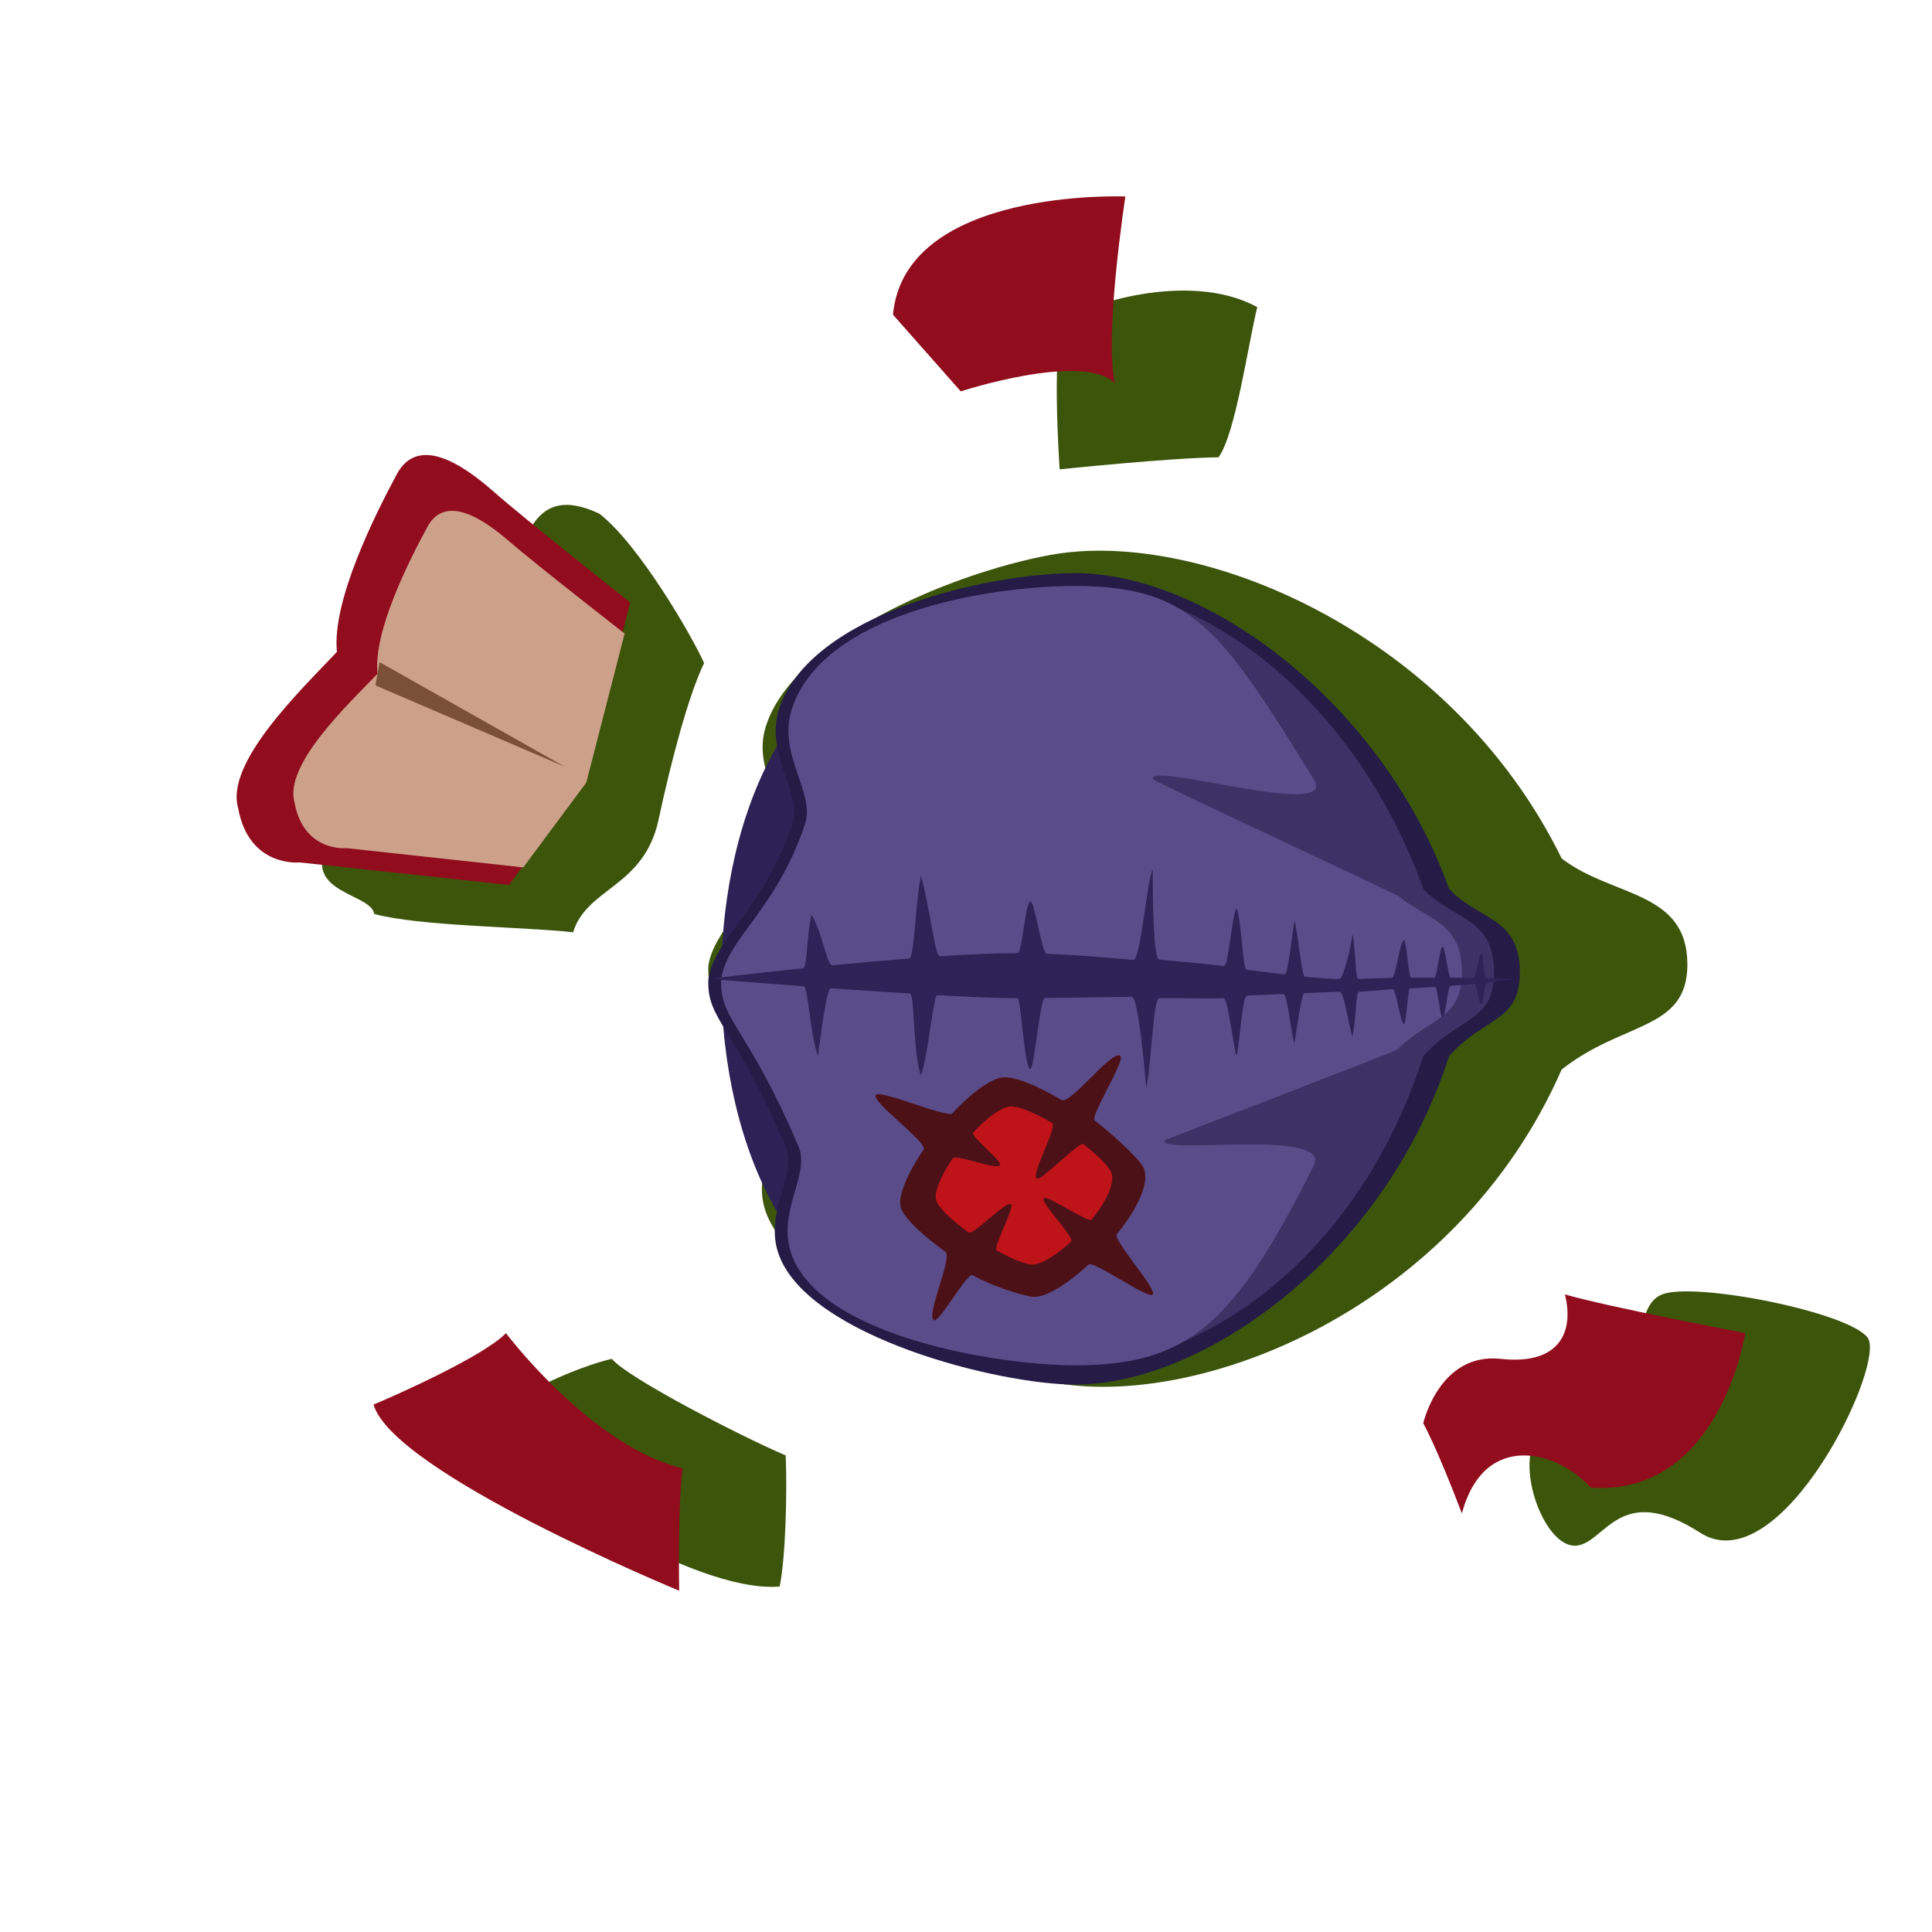 <?xml version="1.0" encoding="UTF-8" standalone="no"?>
<!-- Created with Inkscape (http://www.inkscape.org/) -->

<svg
   xmlns:dc="http://purl.org/dc/elements/1.1/"
   xmlns:cc="http://creativecommons.org/ns#"
   xmlns:rdf="http://www.w3.org/1999/02/22-rdf-syntax-ns#"
   xmlns:svg="http://www.w3.org/2000/svg"
   xmlns="http://www.w3.org/2000/svg"
   xmlns:sodipodi="http://sodipodi.sourceforge.net/DTD/sodipodi-0.dtd"
   xmlns:inkscape="http://www.inkscape.org/namespaces/inkscape"
   id="svg3336"
   version="1.1"
   inkscape:version="0.91 r13725"
   xml:space="preserve"
   width="375"
   height="375"
   viewBox="0 0 375 375"
   sodipodi:docname="mage_icon.svg"><defs
     id="defs3340"><clipPath
       clipPathUnits="userSpaceOnUse"
       id="clipPath3350"><path
         d="M 0,300 300,300 300,0 0,0 0,300 Z"
         id="path3352"
         inkscape:connector-curvature="0" /></clipPath><clipPath
       clipPathUnits="userSpaceOnUse"
       id="clipPath3358"><path
         d="m 50.002,254.88 240.356,0 0,-201.286 -240.356,0 0,201.286 z"
         id="path3360"
         inkscape:connector-curvature="0" /></clipPath><clipPath
       clipPathUnits="userSpaceOnUse"
       id="clipPath3374"><path
         d="M 0,300 300,300 300,0 0,0 0,300 Z"
         id="path3376"
         inkscape:connector-curvature="0" /></clipPath><clipPath
       clipPathUnits="userSpaceOnUse"
       id="clipPath3382"><path
         d="m 112,198 56,0 0,-100 -56,0 0,100 z"
         id="path3384"
         inkscape:connector-curvature="0" /></clipPath><clipPath
       clipPathUnits="userSpaceOnUse"
       id="clipPath3398"><path
         d="M 0,300 300,300 300,0 0,0 0,300 Z"
         id="path3400"
         inkscape:connector-curvature="0" /></clipPath><clipPath
       clipPathUnits="userSpaceOnUse"
       id="clipPath3406"><path
         d="m 109.981,211 126.019,0 0,-126 -126.019,0 0,126 z"
         id="path3408"
         inkscape:connector-curvature="0" /></clipPath><clipPath
       clipPathUnits="userSpaceOnUse"
       id="clipPath3422"><path
         d="M 0,300 300,300 300,0 0,0 0,300 Z"
         id="path3424"
         inkscape:connector-curvature="0" /></clipPath><clipPath
       clipPathUnits="userSpaceOnUse"
       id="clipPath3430"><path
         d="m 111.981,209 120.019,0 0,-121 -120.019,0 0,121 z"
         id="path3432"
         inkscape:connector-curvature="0" /></clipPath><clipPath
       clipPathUnits="userSpaceOnUse"
       id="clipPath3446"><path
         d="M 0,300 300,300 300,0 0,0 0,300 Z"
         id="path3448"
         inkscape:connector-curvature="0" /></clipPath><clipPath
       clipPathUnits="userSpaceOnUse"
       id="clipPath3454"><path
         d="m 111.981,209 115.019,0 0,-121 -115.019,0 0,121 z"
         id="path3456"
         inkscape:connector-curvature="0" /></clipPath><clipPath
       clipPathUnits="userSpaceOnUse"
       id="clipPath3470"><path
         d="M 0,300 300,300 300,0 0,0 0,300 Z"
         id="path3472"
         inkscape:connector-curvature="0" /></clipPath><clipPath
       clipPathUnits="userSpaceOnUse"
       id="clipPath3478"><path
         d="m 110,165 125,0 0,-34 -125,0 0,34 z"
         id="path3480"
         inkscape:connector-curvature="0" /></clipPath><clipPath
       clipPathUnits="userSpaceOnUse"
       id="clipPath3494"><path
         d="M 0,300 300,300 300,0 0,0 0,300 Z"
         id="path3496"
         inkscape:connector-curvature="0" /></clipPath><clipPath
       clipPathUnits="userSpaceOnUse"
       id="clipPath3502"><path
         d="m 135.945,136.115 43.107,0 0,-41.138 -43.107,0 0,41.138 z"
         id="path3504"
         inkscape:connector-curvature="0" /></clipPath><clipPath
       clipPathUnits="userSpaceOnUse"
       id="clipPath3518"><path
         d="M 0,300 300,300 300,0 0,0 0,300 Z"
         id="path3520"
         inkscape:connector-curvature="0" /></clipPath><clipPath
       clipPathUnits="userSpaceOnUse"
       id="clipPath3526"><path
         d="m 145.299,128.191 27.408,0 0,-24.557 -27.408,0 0,24.557 z"
         id="path3528"
         inkscape:connector-curvature="0" /></clipPath><clipPath
       clipPathUnits="userSpaceOnUse"
       id="clipPath3542"><path
         d="M 0,300 300,300 300,0 0,0 0,300 Z"
         id="path3544"
         inkscape:connector-curvature="0" /></clipPath></defs><sodipodi:namedview
     pagecolor="#ffffff"
     bordercolor="#666666"
     borderopacity="1"
     objecttolerance="10"
     gridtolerance="10"
     guidetolerance="10"
     inkscape:pageopacity="0"
     inkscape:pageshadow="2"
     inkscape:window-width="640"
     inkscape:window-height="480"
     id="namedview3338"
     showgrid="false"
     inkscape:zoom="2.2613333"
     inkscape:cx="187.5"
     inkscape:cy="187.5"
     inkscape:window-x="0"
     inkscape:window-y="0"
     inkscape:window-maximized="1"
     inkscape:current-layer="g3344" /><g
     id="g3344"
     inkscape:groupmode="layer"
     inkscape:label="mage_icon"
     transform="matrix(1.25,0,0,-1.25,0,375)"><g
       id="g3346"><g
         id="g3348"
         clip-path="url(#clipPath3350)"><g
           id="g3354"><g
             id="g3356" /><g
             id="g3362"><g
               clip-path="url(#clipPath3358)"
               id="g3364"><g
                 transform="translate(262.016,150.235)"
                 id="g3366"><path
                   d="m 0,0 c 0,11.549 -11.775,10.438 -19.527,16.477 -17.235,35.154 -56.409,51.369 -79.438,47.108 -15.866,-2.935 -40.143,-13.397 -44.171,-26.742 -1.968,-6.517 3.094,-11.216 1.676,-15.807 -3.665,-11.861 -9.825,-15.841 -10.562,-21.271 -0.261,-5.465 3.087,-6.128 9.721,-23.128 1.612,-4.131 -2.954,-8.782 -0.835,-14.962 3.938,-11.49 30.119,-23.689 44.171,-26.488 22.854,-4.555 63.1,11.2 79.438,48.496 C -10.02,-8.771 0,-10.313 0,0 m 27.984,-57.941 c -3,4 -26.92,8.706 -31.92,6.706 -5,-2 -1.14,-12.294 -11.4,-11.177 -10.83,1.118 -6.68,-6.676 -8.68,-12.176 -2,-5.5 2.34,-16.147 6.84,-15.647 4.5,0.5 6.66,10 19.16,2 12.5,-8 29,26.294 26,30.294 m -187.738,80.433 c 1.932,9.029 4.617,19.21 7.066,24.313 -1.776,4.045 -10.088,18.41 -16.252,23.191 -17.624,8.298 -10.049,-23.339 -24.018,-33.815 -34.596,-25.951 -11.655,-23.571 -10.95,-28.331 7.046,-1.925 23.123,-1.98 30.885,-2.848 2.132,6.962 11.014,6.957 13.269,17.49 m 86.949,56.263 c 2.647,3.605 4.606,17.649 6.018,23.319 -10.748,5.886 -27.373,0.115 -29.766,-2.011 -2.392,-2.127 -0.92,-23.177 -0.92,-23.177 0,0 17.121,1.789 24.668,1.869 m -94.211,-139.99 c -4.5,-1 -17.5,-6 -21,-12 5.5,-6 33.5,-24.5 47.069,-23.356 0.93,4.544 1.175,14.77 0.931,20.356 -7,3 -24.5,12 -27,15"
                   style="fill:#3c550b;fill-opacity:1;fill-rule:evenodd;stroke:none"
                   id="path3368"
                   inkscape:connector-curvature="0" /></g></g></g></g></g></g><g
       id="g3370"><g
         id="g3372"
         clip-path="url(#clipPath3374)"><g
           id="g3378"><g
             id="g3380" /><g
             id="g3386"><g
               clip-path="url(#clipPath3382)"
               id="g3388"><g
                 transform="translate(140,198)"
                 id="g3390"><path
                   d="m 0,0 c -15.464,0 -28,-22.386 -28,-50 0,-27.614 12.536,-50 28,-50 15.464,0 28,22.386 28,50 C 28,-22.386 15.464,0 0,0"
                   style="fill:#2d2255;fill-opacity:1;fill-rule:nonzero;stroke:none"
                   id="path3392"
                   inkscape:connector-curvature="0" /></g></g></g></g></g></g><g
       id="g3394"><g
         id="g3396"
         clip-path="url(#clipPath3398)"><g
           id="g3402"><g
             id="g3404" /><g
             id="g3410"><g
               clip-path="url(#clipPath3406)"
               id="g3412"><g
                 transform="translate(225,162)"
                 id="g3414"><path
                   d="m 0,0 c -10.363,28.904 -37.699,49 -58,49 -13.607,0 -41.086,-6.223 -46,-21 -2.377,-7.149 3.675,-12.968 2,-18 -4.403,-13.229 -12.061,-17.675 -13,-24 -0.334,-6.384 3.899,-7.045 12,-26 1.913,-4.476 -3.561,-10.294 -1,-17 4.813,-12.604 34.036,-20 46,-20 19.781,0 48.031,19.827 58,51 5.482,6.171 11,5.193 11,13 0,8.743 -6.512,8.086 -11,13"
                   style="fill:#241b46;fill-opacity:1;fill-rule:nonzero;stroke:none"
                   id="path3416"
                   inkscape:connector-curvature="0" /></g></g></g></g></g></g><g
       id="g3418"><g
         id="g3420"
         clip-path="url(#clipPath3422)"><g
           id="g3426"><g
             id="g3428" /><g
             id="g3434"><g
               clip-path="url(#clipPath3430)"
               id="g3436"><g
                 transform="translate(221,162)"
                 id="g3438"><path
                   d="m 0,0 c -10.363,28.904 -33.699,47 -54,47 -13.607,0 -39.086,-4.223 -44,-19 -2.377,-7.149 3.675,-12.968 2,-18 -4.403,-13.229 -12.061,-17.675 -13,-24 -0.334,-6.384 3.899,-7.045 12,-26 1.913,-4.476 -3.561,-10.294 -1,-17 4.813,-12.604 32.036,-17 44,-17 19.781,0 44.031,16.827 54,48 5.482,6.171 11,5.193 11,13 0,8.743 -6.512,8.086 -11,13"
                   style="fill:#3d3166;fill-opacity:1;fill-rule:nonzero;stroke:none"
                   id="path3440"
                   inkscape:connector-curvature="0" /></g></g></g></g></g></g><g
       id="g3442"><g
         id="g3444"
         clip-path="url(#clipPath3446)"><g
           id="g3450"><g
             id="g3452" /><g
             id="g3458"><g
               clip-path="url(#clipPath3454)"
               id="g3460"><g
                 transform="translate(217.252,160.8)"
                 id="g3462"><path
                   d="m 0,0 c -0.43,0.362 -37.849,17.759 -38.252,18.2 -0.91,2.866 28.994,-6.439 25,0 -14.303,23.062 -18.759,30 -37,30 -13.607,0 -39.086,-4.222 -44,-19 -2.377,-7.149 3.675,-12.968 2,-18 -4.403,-13.229 -12.061,-17.675 -13,-24 -0.334,-6.384 3.899,-7.045 12,-26 1.913,-4.475 -3.561,-10.294 -1,-17 4.814,-12.604 32.036,-17 44,-17 17.705,0 24.74,6.596 37,31 2.991,5.954 -25.047,1.477 -23,4 0.438,0.224 35.653,13.71 35.979,14.03 5.142,5.055 10.021,4.628 10.021,11.97 C 9.748,-3.842 4.354,-3.672 0,0"
                   style="fill:#5a4c89;fill-opacity:1;fill-rule:nonzero;stroke:none"
                   id="path3464"
                   inkscape:connector-curvature="0" /></g></g></g></g></g></g><g
       id="g3466"><g
         id="g3468"
         clip-path="url(#clipPath3470)"><g
           id="g3474"><g
             id="g3476" /><g
             id="g3482"><g
               clip-path="url(#clipPath3478)"
               id="g3484"><g
                 transform="translate(230.711,148.127)"
                 id="g3486"><path
                   d="M 0,0 C -0.276,0.005 -0.42,3.869 -0.711,3.873 -1.036,3.878 -1.511,0.022 -1.852,0.026 -2.975,0.039 -4.178,0.049 -5.424,0.054 -5.849,0.056 -6.278,4.872 -6.711,4.873 -7.137,4.874 -7.564,0.061 -7.996,0.061 -9.18,0.062 -10.381,0.059 -11.57,0.053 c -0.431,-0.002 -0.714,5.823 -1.141,5.82 -0.577,-0.004 -1.295,-5.836 -1.859,-5.841 -1.51,-0.013 -3.812,-0.135 -5.141,-0.159 -0.651,-0.012 -0.381,3.869 -1,7 -0.153,-1.875 -1.402,-6.977 -2,-7 -1.127,-0.042 -3.016,0.098 -5.408,0.345 -0.457,0.048 -1.059,6.997 -1.592,8.655 -0.264,-1.225 -0.953,-8.375 -1.541,-8.307 -1.809,0.212 -3.791,0.457 -5.872,0.716 -0.647,0.08 -0.779,7.652 -1.587,9.591 -0.766,-1.477 -1.219,-9.096 -2,-9 -3.066,0.375 -6.936,0.687 -10,1 -0.905,0.093 -1.018,9.277 -1,14 -0.864,-1.391 -1.894,-14.162 -3.006,-14.06 -4.711,0.436 -9.346,0.794 -13.468,0.96 -0.776,0.032 -1.79,8.083 -2.526,8.1 -0.776,0.018 -1.273,-8 -2,-8 -3.38,0 -7.567,-0.19 -12.051,-0.487 -0.816,-0.055 -1.616,8.048 -2.949,12.487 -0.748,-3.055 -1.026,-12.771 -1.783,-12.831 -4.007,-0.313 -8.103,-0.686 -11.953,-1.063 -0.864,-0.084 -1.429,4.729 -3.264,7.894 -0.743,-3.171 -0.635,-8.285 -1.291,-8.353 -8.392,-0.87 -14.709,-1.647 -14.709,-1.647 0,0 6.447,-0.53 14.776,-1.144 0.738,-0.055 0.87,-6.616 2.224,-10.856 0.405,2.952 1.351,10.596 2.021,10.548 4.001,-0.286 8.234,-0.574 12.273,-0.823 0.76,-0.046 0.45,-9.423 1.706,-12.725 1.177,3.21 1.896,12.511 2.555,12.474 5.078,-0.285 9.552,-0.474 12.445,-0.474 0.544,0 1.061,-11.008 2,-11 0.598,0.005 1.511,11.023 2.244,11.031 3.426,0.037 8.237,0.105 13.506,0.194 0.983,0.016 1.991,-11.243 2.25,-14.225 0.828,4.344 1.078,13.982 2,14 2.952,0.056 6.934,-0.104 10,0 0.669,0.023 1.412,-6.928 2,-9 0.576,2.317 0.852,9.384 1.692,9.416 1.958,0.076 3.844,0.155 5.59,0.232 0.64,0.028 1.118,-5.818 1.718,-7.648 0.438,2.681 1.1,7.773 1.555,7.794 1.752,0.08 4.265,0.151 5.445,0.206 0.708,0.033 1.287,-4.604 2,-7 0.614,2.991 0.525,6.978 1,7 1.582,0.074 3.719,0.315 5.273,0.393 0.523,0.025 1.21,-5.419 1.727,-5.393 0.382,0.02 0.594,5.512 0.971,5.532 1.324,0.071 2.617,0.145 3.866,0.223 0.384,0.023 0.788,-4.779 1.163,-4.755 0.429,0.028 0.826,4.884 1.242,4.913 1.326,0.094 2.585,0.193 3.752,0.298 0.332,0.03 0.688,-3.242 1.006,-3.211 0.293,0.029 0.551,3.362 0.83,3.393 1.678,0.18 3.096,0.381 4.17,0.607 C 3.316,-0.073 1.819,-0.03 0,0"
                   style="fill:#2e2357;fill-opacity:1;fill-rule:nonzero;stroke:none"
                   id="path3488"
                   inkscape:connector-curvature="0" /></g></g></g></g></g></g><g
       id="g3490"><g
         id="g3492"
         clip-path="url(#clipPath3494)"><g
           id="g3498"><g
             id="g3500" /><g
             id="g3506"><g
               clip-path="url(#clipPath3502)"
               id="g3508"><g
                 transform="translate(173.414,108.326)"
                 id="g3510"><path
                   d="m 0,0 c 3.303,4.108 5.448,8.461 3.947,10.713 -1.051,1.576 -4.797,4.97 -7.361,6.961 -0.811,0.629 4.836,9.428 3.961,10.039 -1.389,0.969 -7.72,-7.658 -9.138,-6.828 -4.015,2.352 -7.823,3.925 -9.562,3.427 -2.142,-0.611 -4.847,-2.781 -7.394,-5.519 -0.723,-0.776 -11.186,3.726 -11.867,2.881 -0.835,-1.037 8.128,-7.433 7.411,-8.497 -2.57,-3.818 -4.186,-7.545 -3.45,-9.264 0.707,-1.651 3.476,-4.185 6.835,-6.622 1.164,-0.845 -3.04,-9.837 -1.796,-10.617 0.817,-0.512 5.191,7.455 6,7 2.945,-1.661 7.601,-3.165 9.361,-3.362 1.94,-0.214 5.355,1.947 8.656,4.99 0.795,0.733 9.223,-5.443 9.983,-4.628 C 6.302,-8.559 -0.646,-0.804 0,0"
                   style="fill:#4c1117;fill-opacity:1;fill-rule:nonzero;stroke:none"
                   id="path3512"
                   inkscape:connector-curvature="0" /></g></g></g></g></g></g><g
       id="g3514"><g
         id="g3516"
         clip-path="url(#clipPath3518)"><g
           id="g3522"><g
             id="g3524" /><g
             id="g3530"><g
               clip-path="url(#clipPath3526)"
               id="g3532"><g
                 transform="translate(172.356,118.332)"
                 id="g3534"><path
                   d="m 0,0 c -0.757,1.136 -2.293,2.583 -4.14,4.017 -0.583,0.452 -6.585,-5.788 -7.215,-5.349 -1,0.697 3.349,8.059 2.328,8.656 -2.891,1.695 -5.633,2.826 -6.885,2.469 -1.542,-0.441 -3.489,-2.003 -5.324,-3.975 -0.52,-0.558 4.632,-4.503 4.141,-5.111 -0.6,-0.746 -6.833,1.834 -7.349,1.067 -1.85,-2.748 -3.014,-5.432 -2.484,-6.67 0.51,-1.188 2.503,-3.013 4.922,-4.768 0.837,-0.607 5.755,4.893 6.651,4.332 0.587,-0.369 -2.85,-6.821 -2.269,-7.149 2.121,-1.196 4.117,-2.066 5.384,-2.207 1.396,-0.155 3.855,1.402 6.232,3.592 0.572,0.529 -4.834,6.117 -4.287,6.703 0.516,0.552 6.988,-3.899 7.453,-3.32 C -0.464,-4.755 1.081,-1.621 0,0"
                   style="fill:#bd1319;fill-opacity:1;fill-rule:nonzero;stroke:none"
                   id="path3536"
                   inkscape:connector-curvature="0" /></g></g></g></g></g></g><g
       id="g3538"><g
         id="g3540"
         clip-path="url(#clipPath3542)"><g
           id="g3546"
           transform="translate(76.602,223.7)"><path
             d="m 0,0 c -4.776,4.217 -11.695,8.812 -14.993,2.651 -3.298,-6.159 -10.087,-19.568 -9.295,-27.575 -5.44,-5.78 -17.391,-17.152 -15.334,-24.259 1.671,-9.286 9.553,-8.432 9.553,-8.432 l 32.513,-3.503 11.652,15.921 7.152,27.954 C 21.248,-17.243 4.777,-4.216 0,0"
             style="fill:#910c1c;fill-opacity:1;fill-rule:nonzero;stroke:none"
             id="path3548"
             inkscape:connector-curvature="0" /></g><g
           id="g3550"
           transform="translate(243,99)"><path
             d="m 0,0 c 1.5,-6 -1,-11 -10,-10 -9.5,1 -12,-10 -12,-10 0,0 2,-3.5 6,-14 3.5,13 14.988,9.66 20,4 20.128,-1.384 24,24 24,24 0,0 -21,4 -28,6 m -164.433,-6.01 c -3.503,-3.625 -17.421,-9.794 -20.567,-11.09 3.09,-10.622 47.462,-28.905 47.462,-28.905 0,0 -0.252,13.756 0.551,18.997 -14.218,3.421 -27.446,20.998 -27.446,20.998 m 60.092,158.148 10.529,-11.909 c 0,0 19.013,6.204 23.956,1.24 -1.763,7.097 1.602,29.021 1.602,29.021 0,0 -34.239,1.432 -36.087,-18.352"
             style="fill:#910c1c;fill-opacity:1;fill-rule:evenodd;stroke:none"
             id="path3552"
             inkscape:connector-curvature="0" /></g><g
           id="g3554"
           transform="translate(79.032,215.972)"><path
             d="m 0,0 c -4.039,3.507 -9.885,7.334 -12.65,2.237 -2.766,-5.096 -8.455,-16.191 -7.765,-22.83 -4.572,-4.776 -14.621,-14.17 -12.868,-20.065 1.434,-7.701 8.078,-7.015 8.078,-7.015 l 27.428,-2.988 9.783,13.164 5.958,23.149 C 17.964,-14.348 4.039,-3.507 0,0"
             style="fill:#cda08a;fill-opacity:1;fill-rule:nonzero;stroke:none"
             id="path3556"
             inkscape:connector-curvature="0" /></g><g
           id="g3558"
           transform="translate(58.935,197.185)"><path
             d="M 0,0 -0.638,-3.611 28.807,-16.266 0,0 Z"
             style="fill:#7a5136;fill-opacity:1;fill-rule:nonzero;stroke:none"
             id="path3560"
             inkscape:connector-curvature="0" /></g></g></g></g></svg>